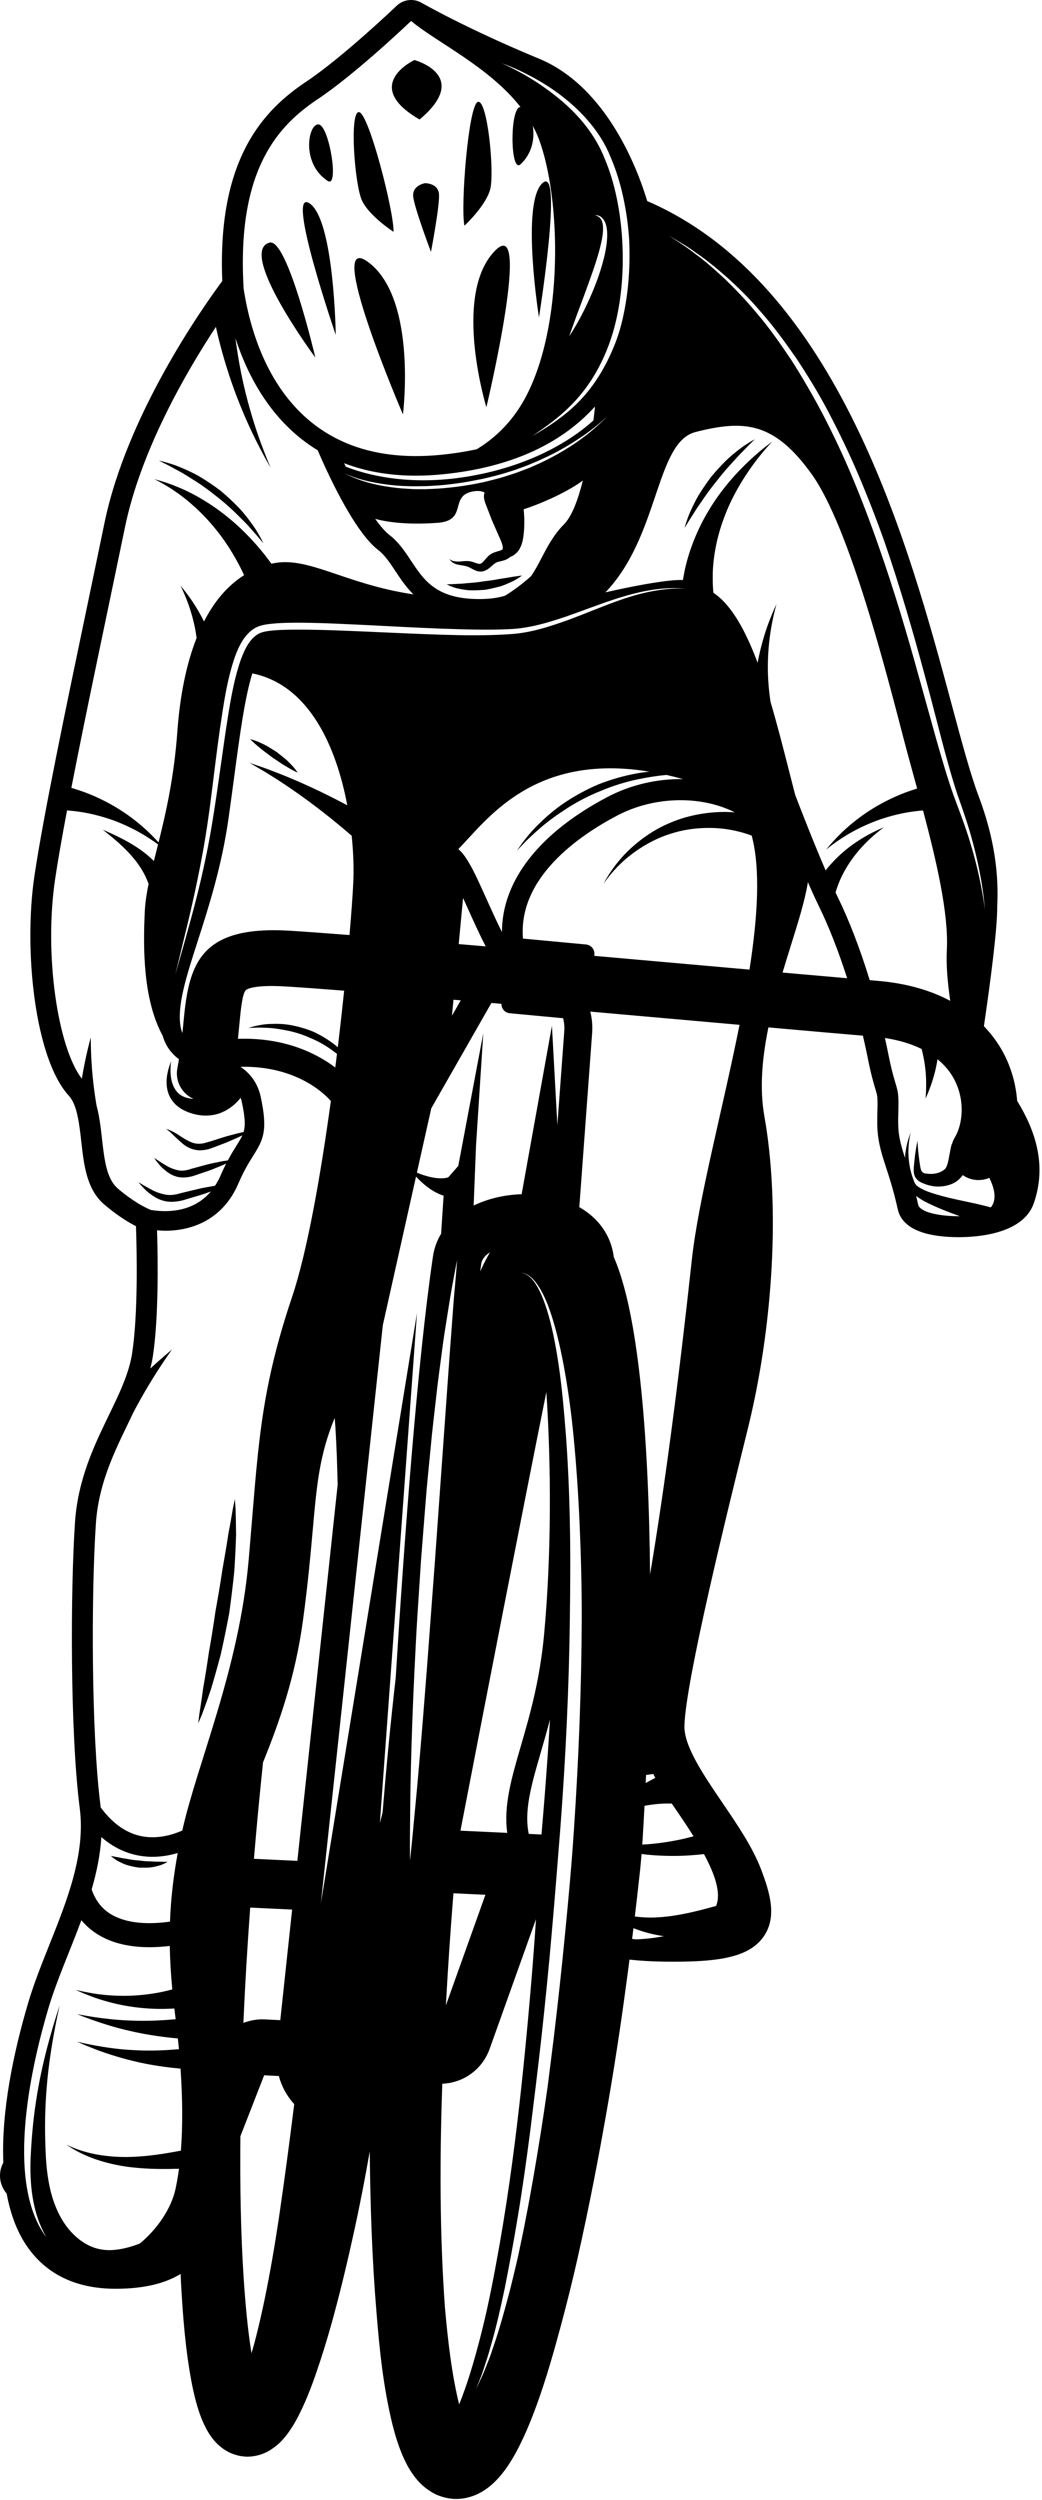 <svg
    width="100%"
    height="100%"
    viewBox="0 0 365 875"
    version="1.1"
    xmlns="http://www.w3.org/2000/svg"
    xmlns:xlink="http://www.w3.org/1999/xlink"
    xml:space="preserve"
    xmlns:serif="http://www.serif.com/"
    style="
        fill-rule: evenodd;
        clip-rule: evenodd;
        stroke-linejoin: round;
        stroke-miterlimit: 2;
    "
>
    <g>
        <path
            d="M274.12,340.388c0.959,-3.205 1.934,-6.334 2.871,-9.33c2.571,-8.225 4.792,-15.325 5.842,-21.362c0.054,-0.317 0.108,-0.633 0.162,-0.95c1.367,3.133 2.713,6.087 3.951,8.621c3.483,7.125 6.837,15.741 9.795,25.008c-6.1,-0.529 -13.775,-1.204 -22.621,-1.987Zm-76.233,336.858c-1.175,12.242 -2.517,24.25 -3.896,35.871c-0.729,5.808 -1.446,11.516 -2.15,17.104c-0.787,5.579 -1.591,11.033 -2.437,16.329c-1.684,10.6 -3.392,20.604 -5.204,29.796c-0.842,4.604 -1.838,8.987 -2.692,13.171c-0.938,4.166 -1.908,8.104 -2.821,11.796c-1.929,7.37 -3.733,13.762 -5.496,18.941c-0.866,2.592 -1.625,4.913 -2.462,6.871c-0.809,1.963 -1.4,3.667 -2.071,4.975c-1.246,2.646 -1.913,4.058 -1.913,4.058c0,0 0.575,-1.45 1.65,-4.166c0.584,-1.338 1.067,-3.079 1.746,-5.079c0.688,-1.996 1.354,-4.334 2.092,-6.955c1.508,-5.225 3.004,-11.666 4.571,-19.079c1.466,-7.433 3.066,-15.833 4.575,-25.041c1.541,-9.2 2.954,-19.213 4.329,-29.817c1.321,-10.608 2.704,-21.8 3.996,-33.396c1.262,-11.6 2.487,-23.6 3.541,-35.8c1.092,-12.2 2.042,-24.637 3.042,-37.025c1.879,-24.812 3.038,-49.679 3.321,-73c0.154,-11.658 0.237,-22.929 0.008,-33.612c-0.208,-10.688 -0.65,-20.784 -1.321,-30.08c-0.708,-9.291 -1.483,-17.804 -2.595,-25.291c-1.096,-7.484 -2.442,-13.959 -4.046,-19.134c-1.592,-5.17 -3.479,-9.075 -5.492,-11.179c-2.012,-2.175 -3.867,-2.067 -3.792,-2.129c-0.079,0.067 1.775,-0.154 3.967,1.954c2.154,2.042 4.358,5.896 6.171,11.067c1.842,5.175 3.467,11.646 4.883,19.137c1.396,7.5 2.654,16.017 3.534,25.35c0.916,9.334 1.612,19.467 2.091,30.192c0.463,10.729 0.788,22.05 0.759,33.758c-0.088,23.421 -1.042,48.392 -2.721,73.305c-0.809,12.479 -1.963,24.879 -3.167,37.108Zm-33.35,174.529c0.158,0.163 0.096,0.154 0,0Zm-9.612,-122.212c-0,-0.092 0.004,-0.184 0.008,-0.271c7.454,-0.3 14.012,-5.025 16.579,-12.196l16.246,-45.429c-0.321,4.796 -0.721,10.346 -1.213,16.633c-0.95,11.796 -2.208,26.117 -3.97,42.492c-1.775,16.366 -4.084,34.808 -7.555,54.637c-1.758,9.9 -3.662,20.192 -6.258,30.546c-1.296,5.175 -2.717,10.371 -4.329,15.479c-1.096,3.438 -2.296,6.863 -3.6,10.067c-2.546,-10.325 -3.954,-22.2 -4.992,-34.142c-1.791,-24.937 -1.858,-51.204 -0.916,-77.816Zm-57.267,46.966c-1.383,9.167 -2.988,18.675 -4.988,28.338c-1.012,4.821 -2.108,9.687 -3.37,14.496c-0.38,1.42 -0.784,2.837 -1.205,4.25c-1.333,-8.317 -2.141,-17.271 -2.745,-26.3c-1.042,-16.071 -1.305,-32.713 -1.146,-49.634l8.321,-21.341l5.154,0.254c0.962,3.645 2.796,7 5.379,9.841c-1.529,12.363 -3.3,25.8 -5.4,40.096Zm-5.538,62.729c0.242,0.259 0.113,0.213 0,0Zm229.513,-417.616c-0.242,-1.092 -0.483,-2.104 -0.721,-3.084c1.038,0.792 2.113,1.488 3.208,2.059c4.15,2.121 8.384,3.695 12.08,5.041c-0.125,0.005 -0.255,0.009 -0.38,0.009c-7.141,-0 -13.625,-1.496 -14.187,-4.025Zm1.2,-54.505c0.475,1.826 1,4.205 1.263,6.705c0.674,5.216 0.108,10.662 0.108,10.662c-0,0 2.358,-4.921 3.554,-10.441c0.267,-1.117 0.471,-2.238 0.646,-3.334c2.5,2.067 4.537,4.467 5.966,7.267c3.859,7.558 2.734,15.75 0.055,20.158c-0.455,0.75 -0.755,1.538 -0.988,2.338l-0.075,-0.029c0,-0 -0.175,0.625 -0.392,1.641c-0.17,0.913 -0.42,2.217 -0.716,3.784c-0.296,1.42 -0.642,2.633 -1.196,3.22c-1.008,0.942 -2.571,1.613 -4.354,1.734c-0.85,0.071 -1.938,-0.046 -2.454,-0.109c-0.667,-0.066 -1.33,-0.483 -1.559,-1.141c-0.133,-0.321 -0.216,-0.634 -0.291,-1.017c-0.08,-0.475 -0.159,-0.942 -0.23,-1.392c-0.125,-0.912 -0.241,-1.779 -0.35,-2.575c-0.375,-3.204 -0.429,-5.379 -0.429,-5.379c0,0 -0.475,2.117 -0.9,5.371c-0.087,0.817 -0.187,1.704 -0.287,2.637c-0.042,0.471 -0.079,0.955 -0.121,1.45c-0.033,0.588 -0.046,1.267 0.062,1.921c0.167,1.342 1.105,2.559 2.43,3.192c1.458,0.688 2.504,1.013 3.791,1.271c2.504,0.475 5.354,0.192 7.763,-1.042c1.354,-0.675 2.416,-1.796 3.133,-2.775c0.158,0.104 0.288,0.238 0.45,0.338c1.583,0.962 3.334,1.421 5.063,1.421c1.3,-0.005 2.583,-0.271 3.779,-0.771c1.646,3.358 2.841,7.529 0.517,10.337c-1.271,-0.366 -2.742,-0.725 -4.405,-1.104c-4.795,-1.125 -11.187,-2.188 -17.046,-4.204c-1.458,-0.504 -2.825,-1.138 -3.929,-1.879l-0.737,-0.584c-0.129,-0.208 -0.267,-0.396 -0.442,-0.591c-0.3,-0.625 -0.583,-1.404 -0.808,-2.038c-0.954,-2.754 -1.375,-5.512 -1.484,-7.892c-0.091,-2.383 0.117,-4.391 0.355,-5.779c0.241,-1.391 0.458,-2.175 0.458,-2.175c-0,0 -0.325,0.742 -0.763,2.1c-0.437,1.359 -0.937,3.35 -1.195,5.821c-0.034,0.325 -0.046,0.679 -0.067,1.021c-1.033,-3.204 -1.829,-5.85 -2.196,-8.942c-0.512,-4.333 0.238,-10.12 -0.283,-13.729c-0.434,-2.996 -1.596,-4.783 -3.288,-13.333c-0.395,-2.017 -0.825,-4.004 -1.262,-5.979c4.912,0.746 9.208,2.041 12.854,3.845Zm-100.95,307.709c2.442,0.958 5.087,1.767 7.825,2.304c0.946,0.196 1.896,0.358 2.842,0.504c-4.967,0.95 -9.05,1.088 -9.688,1.104c-0.496,-0.045 -0.971,-0.095 -1.442,-0.145c0.163,-1.305 0.317,-2.559 0.463,-3.767Zm2.854,-25.967c0.713,0.088 1.421,0.188 2.138,0.259c5.345,0.516 10.779,0.516 14.85,0.22c2.012,-0.133 3.683,-0.3 4.87,-0.441c3.788,7.008 6.121,13.7 4.23,18.158c-1.246,0.333 -2.938,0.783 -4.963,1.325c-4.283,1.075 -9.925,2.375 -15.65,2.658c-2.65,0.159 -5.321,0.03 -7.837,-0.308c0.304,-2.542 0.57,-4.85 0.795,-6.837c0.717,-6.425 1.1,-9.855 1.1,-9.855l0,-0.033c0,-0 0.08,-0.858 0.234,-2.529c0.075,-0.713 0.154,-1.609 0.233,-2.617Zm-25.571,-197.641c-0.008,0.008 -0.033,0.025 -0.046,0.037c0.009,-0.008 0.03,-0.033 0.038,-0.042c0.029,-0.02 0.017,0.017 0.008,0.005Zm-30.571,-9.021c0.217,-1.463 1.338,-2.813 3.042,-3.938c-1.354,2.325 -2.458,4.546 -3.446,6.725c0.134,-0.946 0.267,-1.875 0.404,-2.787Zm-9.758,220.412l11.196,0.529l-13.842,38.705c0.709,-13.046 1.592,-26.138 2.646,-39.234Zm-83.208,-548.221c0.125,0.555 0.25,1.117 0.387,1.713c1.271,5.612 3.363,12.987 5.967,20.146c2.604,7.162 5.717,14.087 8.312,19.133c2.575,5.054 4.496,8.292 4.496,8.292c0,-0 -1.516,-3.454 -3.45,-8.75c-1.954,-5.284 -4.175,-12.45 -5.862,-19.717c-1.367,-5.917 -2.375,-11.867 -3.009,-16.858c4.384,13.487 12.792,29.508 28.83,39.241c2.47,5.817 12.341,28.117 21.162,34.88c2.338,1.799 4.129,4.504 6.025,7.37c1.763,2.667 3.692,5.559 6.317,8.167c-24.346,-3.633 -36.921,-13.592 -49.463,-10.787c-0.087,0.025 -0.171,0.058 -0.258,0.079c-0.329,-0.45 -0.663,-0.913 -1.021,-1.392c-3.392,-4.554 -8.429,-10.208 -14.233,-14.875c-5.754,-4.717 -12.179,-8.4 -17.221,-10.454c-2.5,-1.071 -4.646,-1.771 -6.15,-2.221c-1.508,-0.433 -2.371,-0.679 -2.371,-0.679c0,-0 0.792,0.421 2.171,1.15c1.367,0.75 3.292,1.862 5.454,3.387c4.371,2.971 9.604,7.684 13.896,13.054c4.354,5.342 7.721,11.292 9.825,15.871c0.025,0.055 0.046,0.1 0.071,0.155c-5.784,3.629 -10.438,9.158 -14.042,16.191c-1.692,-3.396 -3.675,-6.558 -5.329,-8.808c-1.667,-2.292 -2.9,-3.7 -2.9,-3.7c-0,-0 0.858,1.675 1.904,4.254c1.058,2.579 2.204,6.096 2.975,9.65c0.321,1.483 0.563,2.954 0.758,4.379c-3.62,9.179 -5.837,20.263 -6.733,32.629c-1.171,16.154 -4.029,28.63 -6.596,38.925c-0.625,-0.691 -1.362,-1.483 -2.233,-2.358c-2.763,-2.833 -6.854,-6.275 -11.425,-9.158c-4.567,-2.875 -9.575,-5.159 -13.496,-6.488c-1.279,-0.441 -2.417,-0.796 -3.392,-1.083c5.396,-27.734 12.859,-62.463 18.771,-91.171c5.554,-26.992 21.421,-54.317 31.863,-70.167Zm68.371,-107.075c8.716,7.342 27.308,16.038 38.329,30.125c-0.121,0.017 -0.246,0.004 -0.363,0.055c-3.454,1.437 -3.183,23.329 0.396,19.97c4.2,-3.937 4.967,-9.283 4.25,-13.466c0.779,1.454 1.496,2.941 2.088,4.5c7.945,20.933 8.833,66.008 -4.892,91.066c-4.667,8.521 -10.879,14.059 -16.813,17.65c-3.92,0.846 -8.054,1.496 -12.404,1.934c-53.308,5.37 -66.183,-37.459 -69.3,-58.488c0.009,-0.008 0.034,-0.037 0.034,-0.037c-2.446,-41.971 12.629,-57.046 26.075,-66.009c13.45,-8.966 32.6,-27.3 32.6,-27.3Zm81.075,636.775c0.204,-3.27 0.441,-7.325 0.695,-12.091c3.13,-0.584 6.163,-0.829 8.459,-0.8c0.387,-0 0.741,0.008 1.083,0.016c2.392,3.488 5.113,7.425 7.629,11.455c-0.65,0.175 -1.358,0.362 -2.137,0.554c-3.696,0.929 -8.742,1.825 -13.888,2.229c-0.646,0.05 -1.291,0.071 -1.941,0.104c0.033,-0.479 0.066,-0.946 0.1,-1.467Zm1.233,-22.883c0.929,-0.15 1.796,-0.254 2.567,-0.333c0.175,0.375 0.345,0.771 0.52,1.112c0.042,0.079 0.096,0.171 0.138,0.254c-1.083,0.525 -2.217,1.142 -3.358,1.8c0.041,-0.925 0.087,-1.87 0.133,-2.833Zm-23.383,-198.737l4.525,-61.35c0.008,-0.113 0.012,-0.221 0.016,-0.33c0.096,-2.32 -0.162,-4.587 -0.696,-6.754c16.063,1.413 32.042,2.833 46.588,4.125c1.937,0.171 3.825,0.338 5.692,0.504c-5.975,29.855 -14.442,61.259 -16.717,82.28c-4.358,40.233 -9.454,79.537 -14.625,110.075c-0.096,-11.196 -0.379,-23.125 -0.983,-35.746c-0.521,-10.492 -1.263,-21.442 -2.538,-32.909c-0.642,-5.737 -1.425,-11.604 -2.471,-17.658c-1.091,-6.083 -2.337,-12.275 -4.575,-19.142c-0.579,-1.729 -1.216,-3.5 -2.046,-5.404c-0.029,-0.067 -0.062,-0.137 -0.091,-0.204c-0.9,-7.433 -5.242,-13.587 -12.079,-17.487Zm-37.013,-0.551l0.833,-21.004l2.55,-39.341l-8.766,46.462l-3.475,3.979c-0.242,0.092 -0.559,0.184 -1,0.255c-1.175,0.204 -3.013,0.145 -4.892,-0.255c-1.85,-0.379 -3.729,-1.029 -5.125,-1.62l5.033,-22.509l21.063,-36.875c1.167,0.1 2.333,0.204 3.512,0.304c-0.033,1.675 1.192,3.129 2.888,3.288l18.729,1.754c0.321,1.296 0.492,2.646 0.433,4.042l-2.458,33.362l-1.9,-34.783l-10.612,58.967c-5.921,0.187 -11.78,1.537 -16.813,3.974Zm-73.779,194.888c5.621,-13.892 11.283,-29.708 14.008,-49.787c1.738,-12.796 2.617,-22.68 3.396,-31.4c1.442,-16.192 2.363,-26.396 7.704,-39.388c0.088,1.217 0.192,2.437 0.267,3.65c0.412,6.717 0.621,13.283 0.767,19.758l-14.117,131.63l-15.208,-0.721c0.941,-11.271 2.008,-22.529 3.183,-33.742Zm26.192,-250.292c-0.392,-0.337 -0.788,-0.679 -1.213,-1.004c-2.175,-1.666 -4.683,-3.204 -7.35,-4.433c-2.717,-1.121 -5.55,-1.917 -8.246,-2.375c-2.704,-0.463 -5.275,-0.425 -7.437,-0.321c-2.171,0.121 -3.942,0.542 -5.163,0.825c-1.216,0.321 -1.891,0.55 -1.891,0.55c-0,0 0.712,-0.058 1.958,-0.083c1.237,-0.088 3.008,-0.029 5.1,0.071c2.096,0.1 4.504,0.504 7.037,1.029c2.534,0.533 5.171,1.387 7.671,2.529c2.538,1.054 4.954,2.408 7.067,3.908c0.758,0.542 1.483,1.079 2.183,1.617c-0.196,1.583 -0.391,3.171 -0.596,4.771c-6.429,-4.85 -17.616,-10.58 -34.095,-10.038c0.17,-1.612 0.32,-3.162 0.454,-4.587c0.487,-5.184 1.037,-11.054 2.254,-12.396c0.187,-0.213 2.208,-2.046 14.004,-1.342c4.85,0.288 11.908,0.8 20.492,1.475c-0.659,6.288 -1.4,12.95 -2.229,19.804Zm57.5,-40.32c-6.346,-12.692 -10.638,-25.321 -15.288,-29.026c9.796,-9.891 26.046,-33.845 66.988,-27.108c-1.517,0.15 -3.067,0.338 -4.663,0.638c-4.321,0.8 -8.854,2.075 -13.229,3.8c-4.325,1.841 -8.45,4.112 -12.092,6.575c-3.646,2.458 -6.691,5.225 -9.187,7.67c-2.488,2.467 -4.271,4.78 -5.496,6.396c-1.196,1.642 -1.825,2.613 -1.825,2.613c-0,-0 0.771,-0.871 2.187,-2.309c1.367,-1.479 3.475,-3.445 6.059,-5.7c2.591,-2.258 5.837,-4.604 9.421,-6.912c3.591,-2.304 7.637,-4.404 11.854,-6.083c4.183,-1.763 8.546,-3.104 12.721,-3.98c3.633,-0.754 7.079,-1.295 10.179,-1.566c1.896,0.429 3.837,0.912 5.837,1.467c-9.033,-0.159 -18.262,1.929 -26.471,6.237c-24.037,12.621 -36.995,29.45 -36.995,47.288Zm-16.98,23.679c0.846,0.071 1.7,0.141 2.555,0.216l-3.084,5.392l0.529,-5.608Zm1.838,-19.471l1.521,-16.146c0.491,1.079 0.971,2.142 1.416,3.138c1.971,4.383 4.096,9.108 6.517,13.816c-3.196,-0.275 -6.354,-0.546 -9.454,-0.808Zm-6.171,101.383c-1.425,2.35 -2.417,4.988 -2.85,7.913c-5.537,37.521 -10.121,100.2 -13.054,147.541c-1.796,15.621 -3.304,31.355 -4.596,47.105l-0.946,3.679l13.004,-178.509l-33.679,206.696l21.704,-202.412l11.634,-52.029c1.008,1.095 2.325,2.383 3.866,3.562c1.75,1.35 3.805,2.492 5.634,3.071c0.058,0.017 0.108,0.025 0.162,0.041l-0.879,13.342Zm108.021,-92.446c-2.425,-0.216 -4.9,-0.433 -7.442,-0.662c-14.654,-1.3 -30.754,-2.729 -46.933,-4.154l0.042,-0.463c0.166,-1.775 -1.138,-3.35 -2.917,-3.516l-22.088,-2.067c-1.762,-21.275 19.434,-35.938 33.034,-43.075c12.537,-6.583 28.425,-7.15 40.475,-1.442c0.221,0.104 0.416,0.233 0.629,0.338c-0.404,-0.029 -0.8,-0.067 -1.225,-0.088c-6.188,-0.333 -14.517,0.667 -21.929,3.988c-7.463,3.204 -13.621,8.52 -17.363,13.045c-1.887,2.267 -3.246,4.305 -4.116,5.771c-0.88,1.459 -1.321,2.321 -1.321,2.321c-0,0 0.541,-0.808 1.579,-2.146c1.029,-1.341 2.6,-3.187 4.687,-5.166c4.155,-3.963 10.63,-8.288 17.809,-10.405c7.15,-2.233 14.679,-2.204 20.021,-1.279c2.683,0.459 4.854,1.071 6.337,1.575c0.638,0.213 1.125,0.384 1.504,0.525c3.125,11.763 2.092,28.459 -0.783,46.9Zm-109.225,-156.375c10.796,-0.812 3.792,-9.591 12.55,-11.016c1.737,-0.284 2.962,-0.075 3.892,0.404c-0.159,0.483 -0.259,0.983 -0.25,1.492c0.104,1.595 0.779,2.862 1.233,4.137c0.504,1.304 1.033,2.679 1.587,4.1c0.613,1.396 1.246,2.833 1.888,4.296c0.587,1.416 1.45,3.1 1.712,4.162c0.125,0.359 0.188,0.842 0.192,1.221c0.004,0.175 -0.021,0.342 -0.029,0.392c-0,0.012 0.004,0.029 -0,0.046c-0.129,0.187 -0.804,0.504 -1.758,0.746c-0.48,0.141 -1.025,0.295 -1.621,0.562c-0.604,0.258 -1.217,0.683 -1.654,1.079c-1.296,1.329 -2.013,2.458 -2.621,2.642c-0.517,0.329 -1.709,-0.179 -2.988,-0.625c-1.425,-0.408 -2.687,-0.238 -3.646,-0.158c-0.983,0.1 -1.779,0.12 -2.437,-0.005c-0.667,-0.075 -1.175,-0.287 -1.492,-0.479c-0.325,-0.192 -0.475,-0.341 -0.475,-0.341c0,-0 0.092,0.187 0.342,0.491c0.25,0.309 0.696,0.725 1.392,1.067c1.358,0.75 3.804,0.521 5.5,1.504c0.483,0.233 1.016,0.567 1.716,0.883c0.675,0.309 1.675,0.625 2.767,0.392c2.192,-0.542 3.179,-2.133 4.175,-2.737c0.546,-0.438 0.962,-0.546 1.95,-0.775c0.904,-0.234 2.196,-0.405 3.512,-1.563c0.005,-0.004 0.009,-0.008 0.013,-0.008c1.075,-0.263 2.458,-1.559 2.971,-2.334c1.141,-1.721 1.529,-3.825 1.737,-5.879c0.284,-2.804 0.246,-5.637 -0.033,-8.441c6.762,-2.167 15.583,-6.238 20.729,-10.05c-1.712,6.85 -3.887,12.604 -6.6,15.32c-3.604,3.613 -5.758,7.742 -7.846,11.734c-1.216,2.329 -2.366,4.504 -3.721,6.441c-2.77,2.459 -5.879,4.846 -9.062,6.796c-2.429,0.767 -5.371,1.192 -9.05,1.192l-0.108,-0c-14.934,-0.029 -19.246,-6.538 -23.809,-13.433c-2.112,-3.196 -4.296,-6.492 -7.508,-8.959c-1.579,-1.208 -3.288,-3.229 -5.029,-5.679c6.262,1.712 14.471,1.946 21.879,1.383Zm1.971,-17.004c23.287,-2.354 41.075,-10.379 53.146,-23.708c-0.163,1.566 -0.35,3.196 -0.555,4.871c-5.466,4.979 -19.541,15.57 -43.995,19.637c-21.063,3.504 -36.059,-0.8 -42.759,-3.45c-0.196,-0.404 -0.387,-0.808 -0.575,-1.204c7.121,2.729 15.4,4.354 25.079,4.354c3.075,0 6.296,-0.158 9.659,-0.5Zm50.633,-14.1c-1.492,1.163 -3.2,2.446 -5.146,3.734c-1.954,1.27 -4.108,2.587 -6.45,3.875c-2.358,1.258 -4.871,2.55 -7.562,3.674c-1.325,0.617 -2.725,1.105 -4.129,1.642c-1.392,0.558 -2.834,1.05 -4.3,1.492c-2.896,0.992 -5.946,1.725 -8.967,2.467c-3.013,0.629 -6.092,1.208 -9.138,1.57c-3.033,0.392 -6.037,0.688 -8.954,0.784c-1.458,0.087 -2.891,0.116 -4.3,0.091c-1.404,0.017 -2.775,-0.037 -4.112,-0.133c-2.671,-0.129 -5.188,-0.429 -7.492,-0.8c-4.617,-0.708 -8.35,-1.875 -10.875,-2.871c-2.529,-0.996 -3.854,-1.812 -3.854,-1.812c-0,-0 1.367,0.75 3.929,1.608c1.283,0.429 2.858,0.879 4.692,1.292c1.841,0.387 3.921,0.791 6.212,1.079c2.288,0.296 4.788,0.525 7.429,0.575c1.325,0.062 2.684,0.058 4.071,0.025c1.388,0.012 2.804,-0.029 4.246,-0.133c2.883,-0.121 5.854,-0.442 8.854,-0.855c3.009,-0.379 6.004,-1.012 9.063,-1.595c2.991,-0.713 5.975,-1.401 8.858,-2.359c1.454,-0.425 2.879,-0.896 4.267,-1.437c1.387,-0.521 2.779,-0.992 4.096,-1.592c2.67,-1.096 5.2,-2.271 7.562,-3.467c2.354,-1.216 4.525,-2.466 6.496,-3.679c1.95,-1.246 3.721,-2.412 5.25,-3.508c1.517,-1.113 2.812,-2.125 3.854,-2.988c2.075,-1.737 3.142,-2.866 3.142,-2.866c-0,-0 -1.013,1.179 -3.017,3.012c-1.004,0.913 -2.254,1.984 -3.725,3.175Zm72.8,-26.817c3.983,6.005 8,12.471 11.642,19.442c3.641,6.963 7.187,14.275 10.408,21.867c3.225,7.587 6.271,15.392 9.071,23.283c5.479,15.821 10.121,31.9 14.183,47.029c4.13,15.105 7.388,29.379 11.296,41.209c2.083,5.879 3.971,11.358 5.271,16.287c1.346,4.921 2.279,9.271 2.929,12.875c0.663,3.6 1,6.454 1.217,8.4c0.196,1.95 0.3,2.988 0.3,2.988c-0,-0 -0.15,-1.034 -0.429,-2.971c-0.296,-1.933 -0.792,-4.759 -1.55,-8.325c-0.767,-3.567 -1.838,-7.867 -3.338,-12.713c-1.462,-4.875 -3.5,-10.187 -5.692,-16.079c-2.112,-5.942 -4.012,-12.466 -5.987,-19.371c-1.925,-6.912 -3.958,-14.2 -6.058,-21.741c-4.155,-15.079 -8.888,-31.071 -14.446,-46.78c-2.742,-7.862 -5.713,-15.641 -8.867,-23.199c-3.15,-7.563 -6.617,-14.842 -10.183,-21.775c-3.604,-6.913 -7.425,-13.405 -11.254,-19.438c-3.98,-5.921 -7.867,-11.462 -11.938,-16.187c-3.962,-4.813 -7.946,-8.925 -11.6,-12.434c-3.712,-3.45 -7.071,-6.346 -10.025,-8.479c-2.867,-2.262 -5.292,-3.792 -6.929,-4.867c-1.633,-1.075 -2.504,-1.65 -2.504,-1.65c-0,0 0.896,0.534 2.575,1.538c1.679,1.008 4.2,2.404 7.137,4.592c3.038,2.045 6.509,4.841 10.359,8.191c3.804,3.404 7.962,7.421 12.037,12.217c4.2,4.687 8.238,10.191 12.375,16.091Zm-86.633,23.588c3.521,-2.613 8.458,-6.6 12.937,-12.596c2.242,-2.983 4.342,-6.462 6.138,-10.333c1.804,-3.846 3.346,-8.154 4.433,-12.654c2.221,-9.055 2.958,-19.109 2.367,-29.042c-0.296,-4.971 -0.921,-9.921 -1.925,-14.713c-0.988,-4.829 -2.363,-9.362 -4.184,-13.712c-3.379,-8.642 -9.304,-15.342 -14.966,-20.179c-5.704,-4.858 -11.092,-8.154 -14.959,-10.238c-3.866,-2.091 -6.208,-3.05 -6.208,-3.05c0,0 2.413,0.754 6.421,2.63c3.971,1.916 9.65,4.824 15.617,9.604c2.975,2.387 6.033,5.212 8.845,8.6c2.817,3.366 5.421,7.341 7.205,11.821c1.879,4.337 3.416,9.17 4.462,14.041c1.075,4.904 1.804,9.967 2.125,15.054c0.483,10.175 -0.383,20.421 -2.771,29.7c-1.187,4.675 -2.962,8.929 -4.925,12.875c-1.975,3.921 -4.237,7.425 -6.629,10.409c-4.808,5.991 -10.083,9.696 -13.725,12.154c-1.85,1.212 -3.346,2.087 -4.362,2.687c-1.021,0.596 -1.567,0.913 -1.567,0.913c-0,-0 2.117,-1.375 5.671,-3.971Zm7.975,-32.871c0.433,-1.2 1.05,-2.912 1.791,-4.966c1.505,-4.092 3.592,-9.496 5.475,-14.934c0.971,-2.708 1.838,-5.45 2.559,-8.025c0.696,-2.579 1.241,-5.017 1.346,-7.096c0.012,-1.029 0.033,-2 -0.205,-2.779c-0.166,-0.817 -0.587,-1.392 -0.987,-1.833c-0.454,-0.329 -0.871,-0.629 -1.221,-0.696c-0.321,-0.117 -0.496,-0.179 -0.496,-0.179c0,-0 0.184,0.017 0.525,0.05c0.346,-0.009 0.834,0.112 1.475,0.441c0.55,0.396 1.192,1.009 1.563,1.901c0.45,0.866 0.637,1.924 0.758,3.062c0.367,4.596 -1.092,10.425 -2.983,15.967c-1.942,5.546 -4.429,10.85 -6.513,14.704c-1.029,1.937 -2.008,3.487 -2.654,4.592c-0.671,1.091 -1.096,1.691 -1.096,1.691c0,0 0.242,-0.692 0.663,-1.9Zm-125.988,162.329c0.95,-7.391 1.846,-15.204 3.009,-23.275c1.22,-8.05 2.32,-16.446 5.137,-24.737c0.738,-2.063 1.621,-4.117 2.85,-6.05c1.246,-1.896 2.933,-3.746 5.246,-4.717c0.717,-0.283 1.05,-0.371 1.679,-0.529c0.583,-0.108 1.217,-0.267 1.754,-0.321c1.117,-0.162 2.221,-0.25 3.325,-0.342c2.2,-0.129 4.392,-0.195 6.575,-0.204c8.734,0.017 17.404,0.484 25.942,0.896c8.533,0.434 16.925,0.888 25.042,1.192c8.112,0.271 15.966,0.541 23.358,0.191c7.392,-0.216 14.108,-2.362 20.242,-4.4c6.116,-2.141 11.687,-4.32 16.733,-5.962c5.033,-1.667 9.542,-2.8 13.312,-3.371c3.767,-0.604 6.771,-0.666 8.805,-0.646c2.033,0.088 3.116,0.138 3.116,0.138c0,-0 -1.083,-0 -3.116,-0.009c-2.03,0.055 -5.005,0.284 -8.721,0.988c-3.721,0.679 -8.15,1.937 -13.1,3.762c-4.959,1.796 -10.438,4.151 -16.571,6.396c-6.133,2.167 -13.004,4.513 -20.592,4.88c-7.504,0.5 -15.396,0.412 -23.537,0.154c-8.146,-0.254 -16.55,-0.659 -25.079,-1.034c-8.53,-0.362 -17.2,-0.771 -25.825,-0.733c-2.155,-0.004 -4.3,0.05 -6.43,0.163c-1.058,0.079 -2.116,0.154 -3.141,0.3c-0.542,0.05 -0.959,0.17 -1.438,0.245c-0.425,0.084 -1.137,0.304 -1.416,0.421c-3.48,1.479 -5.467,5.542 -6.867,9.363c-2.746,7.895 -3.929,16.279 -5.188,24.275c-2.37,16.062 -4.22,31.183 -6.879,43.966c-2.579,12.792 -5.612,23.234 -7.633,30.55c-2.071,7.305 -3.258,11.48 -3.258,11.48c-0,-0 1.02,-4.217 2.8,-11.6c1.829,-7.371 4.383,-17.917 6.737,-30.692c1.183,-6.392 2.217,-13.334 3.129,-20.738Zm-10.8,81.284c-1.3,-7.375 1.925,-17.396 6.013,-30.084c3.733,-11.591 8.375,-26.016 10.758,-42.795c0.725,-5.105 1.375,-9.984 1.996,-14.609c1.992,-14.892 3.729,-27.837 6.362,-36.221c20.15,4.113 29.484,26.13 33.25,46.163c-1.666,-0.888 -3.358,-1.771 -5.066,-2.629c-3.546,-1.809 -7.142,-3.504 -10.542,-5.009c-3.4,-1.512 -6.592,-2.846 -9.367,-3.896c-2.758,-1.083 -5.079,-1.904 -6.716,-2.445c-1.625,-0.563 -2.554,-0.884 -2.554,-0.884c-0,0 0.85,0.496 2.337,1.359c1.492,0.85 3.6,2.095 6.075,3.679c2.492,1.546 5.333,3.45 8.321,5.554c2.992,2.096 6.125,4.404 9.179,6.804c3.467,2.7 6.833,5.492 9.879,8.129c0.638,6.238 0.767,11.846 0.571,16.067c-0.196,4.313 -0.654,10.792 -1.337,18.683c-8.884,-0.696 -16.188,-1.229 -21.205,-1.529c-31.291,-1.829 -35.05,11.854 -36.891,31.438c-0.129,1.4 -0.275,2.871 -0.429,4.379c-0.267,-0.654 -0.492,-1.354 -0.634,-2.154Zm-16.454,134.77c1.217,-2.295 3.363,-6.25 5.738,-10.129c3.595,-5.983 7.7,-11.72 7.7,-11.72c-0,-0 -3.55,2.937 -7.605,6.666c0.359,-1.417 0.68,-2.846 0.9,-4.296c2.055,-13.525 1.78,-33.829 1.467,-44.095c0.942,0.075 1.879,0.166 2.833,0.166c10.005,0 20.421,-4.308 25.671,-16.558c1.954,-4.563 3.734,-7.396 5.167,-9.675c3.637,-5.788 5.137,-8.842 2.675,-20.492c-1.096,-5.171 -3.833,-8.408 -7.117,-10.658c19.604,-0.429 29.55,9.554 31.654,11.979c-3.633,26.425 -8.308,52.875 -13.595,68.6c-11.684,34.754 -11.846,53.867 -15.209,92.138c-3.354,38.22 -17.987,71.045 -23.237,94.587c-3.434,1.512 -8.363,2.95 -13.667,2.088c-5.633,-0.925 -10.646,-4.375 -14.929,-10.205c-0.021,-0.2 -0.025,-0.4 -0.05,-0.6c-3.258,-25.262 -3.258,-74.158 -1.629,-98.604c1.046,-15.675 7.779,-27.662 13.233,-39.192Zm-6.767,176.459c-3.866,-1.933 -6.45,-5.017 -7.945,-9.334c1.754,-6.016 3.016,-12.125 3.404,-18.316c4.066,3.529 8.604,5.729 13.571,6.546c1.491,0.246 2.945,0.354 4.366,0.354c3.204,-0 6.188,-0.558 8.813,-1.338c-1.55,8.43 -2.425,16.225 -2.709,24.017c-6.141,0.867 -13.67,0.983 -19.5,-1.929Zm150.538,-98.529c-1.521,16.254 -5.075,28.475 -8.213,39.254c-3.245,11.158 -6.016,20.779 -4.687,30.146l-16.388,-0.775c9.184,-47.538 20.73,-106.846 30.088,-153.538c1.679,25.554 1.837,56.679 -0.8,84.913Zm-41.1,12.608c-0.946,12.321 -1.879,23.817 -2.742,33.671c-0.821,9.854 -1.696,18.058 -2.196,23.808c-0.583,5.746 -0.92,9.029 -0.92,9.029c-0,0 -0.059,-3.3 -0.025,-9.075c0.079,-5.77 0.079,-14.025 0.35,-23.916c0.237,-9.896 0.65,-21.429 1.245,-33.784c0.338,-6.175 0.584,-12.558 1.025,-19.037c0.421,-6.479 0.85,-13.063 1.28,-19.646c0.52,-6.575 1.041,-13.154 1.554,-19.625c0.483,-6.479 1.179,-12.833 1.758,-18.996c0.554,-6.158 1.288,-12.1 1.921,-17.733c0.6,-5.638 1.358,-10.954 2.004,-15.863c0.604,-4.912 1.358,-9.396 1.988,-13.37c0.616,-3.975 1.187,-7.438 1.716,-10.28c1.029,-5.687 1.688,-8.92 1.688,-8.92c-0,-0 -0.229,3.3 -0.746,9.045c-0.288,2.871 -0.567,6.363 -0.85,10.371c-0.3,4.004 -0.638,8.521 -1.004,13.45c-1.409,19.709 -3.284,45.992 -5.159,72.271c-0.983,13.142 -1.966,26.283 -2.887,38.6Zm157.717,-241.433c-0.763,-0.063 -1.634,-0.134 -2.55,-0.213c-3.525,-11.483 -7.45,-21.412 -11.117,-28.908c-0.304,-0.621 -0.617,-1.279 -0.933,-1.95l0.125,0.054c-0,0 0.42,-1.633 1.441,-4.029c1,-2.396 2.73,-5.508 4.921,-8.388c2.167,-2.9 4.779,-5.525 6.883,-7.354c2.105,-1.829 3.642,-2.925 3.642,-2.925c0,0 -1.746,0.688 -4.279,1.983c-2.533,1.292 -5.833,3.276 -8.858,5.742c-2.871,2.304 -5.455,5.021 -7.263,7.367c-4.312,-9.984 -8.8,-21.55 -10.666,-26.434c-0.692,-2.645 -1.388,-5.374 -2.096,-8.158c-2.05,-8.058 -4.18,-16.408 -6.525,-24.329c-0.588,-3.704 -1.009,-8.383 -0.959,-13.167c0.063,-5.3 0.696,-10.629 1.492,-14.583c0.771,-3.958 1.546,-6.563 1.546,-6.563c-0,0 -1.196,2.425 -2.646,6.25c-1.446,3.763 -2.979,8.938 -3.975,14.305c-4.2,-11.229 -9.171,-20.317 -15.488,-24.496c-0.145,-1.492 -0.275,-3.379 -0.237,-5.604c-0.029,-5.575 1.146,-13.188 3.912,-20.488c2.646,-7.342 6.855,-14.196 10.442,-19.037c1.804,-2.409 3.396,-4.384 4.588,-5.692c1.175,-1.333 1.846,-2.096 1.846,-2.096c-0,0 -0.8,0.629 -2.2,1.721c-1.426,1.079 -3.363,2.737 -5.626,4.821c-4.495,4.183 -10.133,10.371 -14.433,17.679c-4.404,7.225 -7.375,15.496 -8.562,21.992c-0.159,0.771 -0.288,1.512 -0.405,2.229c-1.216,-0.034 -2.508,0.029 -3.916,0.15c-4.829,0.425 -13.796,2 -23.234,4.175c18.95,-19.696 17.488,-52.558 31.588,-56.125c16.908,-4.279 27.5,-3.667 40.742,14.871c13.246,18.537 26.283,70.083 32.191,92.695c1.388,5.309 3.013,11.155 4.671,17.225c-0.783,0.238 -1.646,0.517 -2.583,0.842c-3.921,1.329 -8.929,3.613 -13.496,6.488c-4.571,2.883 -8.663,6.325 -11.425,9.158c-2.788,2.813 -4.379,4.879 -4.379,4.879c-0,0 2,-1.7 5.237,-3.829c3.221,-2.154 7.771,-4.567 12.504,-6.317c4.742,-1.745 9.621,-2.82 13.284,-3.25c1.104,-0.141 2.079,-0.233 2.925,-0.3c4.7,17.663 9.016,36.204 8.337,48.854c-0.279,5.205 0.263,11.45 1.196,17.78c-6.483,-3.459 -14.858,-6.142 -25.662,-7.025Zm-273.371,43.746c-0.438,-2.58 -1.004,-6.334 -1.359,-10.146c-0.704,-6.834 -0.687,-13.796 -0.687,-13.796c-0,-0 -1.838,6.708 -2.975,13.658c-0.046,0.267 -0.092,0.538 -0.138,0.804c-8.454,-10.904 -13.3,-43.462 -9.354,-69.908c0.988,-6.604 2.429,-14.792 4.167,-23.988c0.9,0.067 1.962,0.167 3.179,0.321c3.663,0.43 8.542,1.505 13.283,3.25c4.734,1.75 9.284,4.163 12.505,6.317c1.137,0.746 2.112,1.438 2.912,2.025c-0.504,2.008 -0.992,3.946 -1.454,5.796c-1.463,-1.429 -3.117,-2.842 -4.883,-4.059c-3.109,-2.187 -6.405,-3.858 -8.884,-5.037c-2.487,-1.167 -4.166,-1.858 -4.166,-1.858c-0,-0 1.454,1.104 3.537,2.841c2.075,1.742 4.771,4.15 7.013,6.825c2.279,2.65 4.008,5.555 4.937,7.813c0.229,0.541 0.421,1.037 0.583,1.487c-0.683,3.325 -1.17,6.438 -1.316,9.4c-0.659,13.225 -0.604,31.188 6.246,43.734c1.075,3.741 3.17,6.325 5.7,8.229c-0.167,1.017 -0.33,2.025 -0.538,3.079c-0.887,4.558 1.554,8.971 5.617,10.783c-0.079,-0.004 -0.154,0 -0.234,-0.008c-0.27,0.033 -1.245,-0.171 -1.554,-0.229c-0.408,-0.067 -0.916,-0.217 -1.346,-0.392c-0.887,-0.346 -1.683,-0.854 -2.345,-1.521c-1.325,-1.337 -2.03,-3.27 -2.321,-4.983c-0.296,-1.729 -0.259,-3.258 -0.184,-4.312c0.08,-1.059 0.2,-1.663 0.2,-1.663c0,-0 -0.266,0.55 -0.62,1.579c-0.342,1.025 -0.784,2.529 -0.955,4.459c-0.15,1.899 -0.029,4.345 1.317,6.762c0.671,1.188 1.658,2.296 2.833,3.167c0.592,0.446 1.184,0.816 1.909,1.166c0.825,0.38 1.016,0.525 1.933,0.817c2.583,0.942 5.65,1.342 8.596,0.746c2.958,-0.567 5.508,-2.146 7.254,-3.746c0.825,-0.75 1.492,-1.492 2.058,-2.2c0.13,0.4 0.271,0.779 0.363,1.221c1.204,5.687 1.358,8.446 0.662,10.754c-0.666,0.133 -1.42,0.292 -2.245,0.517c-1.48,0.412 -3.242,0.795 -5.067,1.387c-1.813,0.559 -3.817,1.279 -5.658,1.75c-1.83,0.596 -3.559,0.625 -5.155,-0.012c-1.579,-0.613 -3.083,-1.563 -4.354,-2.421c-1.266,-0.875 -2.471,-1.463 -3.296,-1.846c-0.85,-0.35 -1.358,-0.471 -1.358,-0.471c0,0 0.442,0.283 1.108,0.879c0.709,0.542 1.567,1.475 2.696,2.517c1.146,1.004 2.417,2.417 4.388,3.296c0.975,0.442 2.091,0.725 3.25,0.8c1.158,0.054 2.3,-0.125 3.358,-0.384c2.092,-0.662 3.9,-1.441 5.721,-2.112c1.796,-0.679 3.408,-1.483 4.821,-2.087c0.504,-0.221 0.929,-0.438 1.358,-0.655c-0.479,1.088 -1.15,2.167 -2,3.521c-0.871,1.383 -1.929,3.079 -3.096,5.263c-0.737,0.1 -1.646,0.212 -2.658,0.433c-1.396,0.317 -3.058,0.571 -4.775,1.046c-1.717,0.467 -3.55,0.962 -5.379,1.458c-1.754,0.617 -3.296,0.838 -4.834,0.454c-1.512,-0.35 -2.983,-0.991 -4.15,-1.725c-1.17,-0.733 -2.208,-1.345 -2.887,-1.833c-0.713,-0.458 -1.117,-0.717 -1.117,-0.717c0,0 0.279,0.396 0.771,1.088c0.538,0.642 1.242,1.654 2.354,2.637c1.113,0.95 2.492,2.163 4.442,2.734c1.917,0.646 4.3,0.421 6.154,-0.138c1.804,-0.612 3.613,-1.225 5.304,-1.8c1.688,-0.571 3.209,-1.287 4.542,-1.804c0.621,-0.25 1.171,-0.508 1.671,-0.75c-0.646,1.267 -1.317,2.667 -2.004,4.275c-0.563,1.308 -1.213,2.442 -1.896,3.5c-0.146,0.025 -0.279,0.046 -0.429,0.071c-1.567,0.312 -3.421,0.562 -5.359,1.029c-1.933,0.462 -3.996,0.958 -6.058,1.45c-2,0.621 -3.817,0.892 -5.592,0.542c-1.75,-0.346 -3.437,-0.946 -4.791,-1.7c-1.359,-0.738 -2.538,-1.375 -3.325,-1.875c-0.813,-0.475 -1.28,-0.746 -1.28,-0.746c0,-0 0.35,0.412 0.959,1.137c0.658,0.667 1.529,1.725 2.85,2.713c1.304,0.975 2.958,2.15 5.108,2.679c2.133,0.575 4.65,0.312 6.729,-0.229c2.038,-0.609 4.075,-1.221 5.988,-1.788c1.354,-0.404 2.579,-0.858 3.737,-1.287c-6.458,7.716 -16.258,7.279 -21.062,6.467c-2.238,-0.934 -6.267,-3.013 -11.484,-7.442c-6.216,-5.275 -4.625,-18.629 -7.491,-29.008Zm-16.992,316.25c2.95,-10.009 7.679,-20.438 11.667,-31.213c2.096,2.533 4.7,4.583 7.796,6.129c4.991,2.492 10.683,3.329 16.095,3.329c2.45,0 4.83,-0.179 7.071,-0.445c0.084,4.929 0.392,9.954 0.888,15.225c-0.754,0.2 -1.625,0.416 -2.617,0.641c-3.337,0.775 -7.908,1.438 -12.571,1.571c-4.654,0.133 -9.366,-0.271 -12.871,-0.879c-3.512,-0.579 -5.825,-1.213 -5.825,-1.213c0,0 2.142,1.059 5.53,2.321c3.383,1.284 8.062,2.629 12.912,3.429c4.842,0.8 9.817,1.046 13.563,0.913c0.954,-0.025 1.825,-0.071 2.595,-0.117c0.117,0.959 0.225,1.908 0.355,2.888c0.033,0.287 0.066,0.571 0.104,0.862c-3.363,0.321 -9.579,0.771 -15.9,0.463c-9.334,-0.288 -18.638,-2.25 -18.638,-2.25c0,-0 8.75,3.687 18.15,5.804c6.821,1.658 13.85,2.425 17.163,2.717c0.133,1.258 0.254,2.504 0.371,3.745c-3.763,0.354 -9.713,0.725 -15.775,0.342c-10.005,-0.425 -19.909,-2.962 -19.909,-2.962c0,-0 2.3,1.079 5.875,2.462c3.571,1.4 8.454,3 13.479,4.225c6.363,1.625 12.925,2.396 16.888,2.746c0.725,10.454 0.796,20.175 0.129,28.712c-0.287,0.055 -0.562,0.109 -0.862,0.167c-4.396,0.813 -10.238,1.796 -16.134,2.008c-5.883,0.259 -11.808,-0.458 -16.125,-1.658c-2.158,-0.587 -3.916,-1.25 -5.125,-1.771c-1.212,-0.516 -1.887,-0.854 -1.887,-0.854c-0,0 0.612,0.438 1.741,1.133c1.125,0.705 2.788,1.638 4.888,2.571c4.183,1.888 10.192,3.575 16.358,4.242c5.963,0.696 11.946,0.629 16.479,0.496c-0.345,2.575 -0.762,5.025 -1.27,7.304c-1.463,6.512 -6.221,13.771 -12.48,18.887c-2.52,0.95 -5.483,1.888 -8.725,2.196c-2.366,0.238 -4.837,0.054 -7.27,-0.775c-2.455,-0.841 -4.963,-2.425 -7.188,-4.633c-4.542,-4.388 -7.462,-11.163 -8.729,-18.513c-0.658,-3.679 -0.958,-7.441 -1.092,-11.27c-0.154,-3.813 -0.196,-7.571 -0.129,-11.213c0.158,-7.279 0.779,-14.079 1.575,-19.883c0.8,-5.809 1.708,-10.625 2.388,-13.992c0.704,-3.362 1.108,-5.283 1.108,-5.283c-0,-0 -0.592,1.875 -1.629,5.154c-1.004,3.287 -2.396,8.004 -3.775,13.762c-1.384,5.754 -2.696,12.571 -3.592,19.963c-0.437,3.7 -0.775,7.537 -1.004,11.446c-0.25,3.887 -0.342,7.987 -0.017,12.096c0.317,4.108 1.054,8.287 2.434,12.304c0.758,2.221 1.75,4.366 2.916,6.404c-15.187,-20.146 -4.266,-63.142 0.621,-79.733Zm75.883,3.504c-2.612,-0.125 -5.133,0.35 -7.47,1.237c0.587,-13.391 1.404,-26.871 2.387,-40.366l14.692,0.695l-4.15,38.705l-5.459,-0.271Zm97,-65.288c-0.016,0.204 -0.033,0.384 -0.05,0.584l-4.462,-0.213c-2.175,-10.846 2.912,-22.654 7.446,-40.054c-0.259,4.35 -0.525,8.471 -0.788,12.3c-0.816,11.8 -1.596,21.067 -2.146,27.383Zm162.071,-272.371c-1.462,-2.866 -3.741,-6.412 -7.141,-9.958c2.32,-15.767 4.737,-34.304 4.662,-41.933c0.575,-11.159 -0.916,-23.767 -6.542,-38.667c-2.816,-7.462 -5.87,-18.812 -9.4,-31.954c-14.866,-55.313 -39.587,-147.267 -106.658,-176.225c-3.154,-10.508 -13.933,-39.942 -37.95,-49.854c-24.858,-10.259 -40.95,-19.45 -41.108,-19.542c-1.142,-0.654 -2.4,-0.975 -3.654,-0.975c-1.846,-0 -3.671,0.696 -5.075,2.033c-0.184,0.18 -18.846,18 -31.592,26.496c-14.733,9.825 -31.275,26.629 -29.467,69.813c-7.016,9.454 -33.508,46.983 -41.283,84.754c-1.933,9.375 -4.029,19.396 -6.167,29.612c-7.454,35.634 -15.166,72.488 -18.354,93.834c-3.871,25.954 0.117,63.933 12.038,76.937c1.483,1.617 2.4,4.083 3.037,6.938c-0.017,0.229 -0.025,0.362 -0.025,0.362l0.096,-0.008c0.579,2.717 0.925,5.75 1.262,8.742c0.921,8.266 1.875,16.816 8.105,22.1c4.437,3.762 8.212,6.1 11.054,7.537c0.316,9.346 0.741,30.775 -1.338,44.429c-1.083,7.121 -4.516,14.209 -8.154,21.709c-5.092,10.512 -10.867,22.424 -11.875,37.579c-1.6,23.97 -1.733,73.62 1.671,100.029c2.058,15.958 -4.396,32.129 -10.642,47.767c-2.7,6.754 -5.487,13.741 -7.487,20.524c-5.013,17.005 -9.388,37.567 -8.638,55.692c-0.654,1.229 -1.083,2.604 -1.154,4.088c-0.129,2.583 0.779,4.966 2.329,6.796c1.35,7.391 3.842,14.095 7.925,19.554c6.813,9.112 16.988,13.733 30.238,13.733c10.116,0 17.425,-1.933 22.779,-5.196c0.037,0.909 0.05,1.829 0.096,2.734c0.679,12.091 1.533,23.908 3.916,36.162c0.638,3.096 1.371,6.217 2.513,9.6c0.583,1.696 1.279,3.483 2.329,5.488c0.258,0.495 0.538,1.008 0.896,1.57c0.312,0.53 0.687,1.1 1.158,1.717c0.846,1.15 2.1,2.571 3.959,3.917c0.525,0.358 1.066,0.696 1.616,1.004c0.192,0.121 0.771,0.396 1.229,0.583c0.484,0.2 0.984,0.379 1.484,0.534c0.408,0.133 1.212,0.325 1.3,0.337l0.508,0.1c-0.317,-0.017 2.808,0.333 2.096,0.2c1.671,0.042 3.137,-0.212 4.542,-0.612c1.212,-0.38 2.525,-0.942 3.341,-1.45c3.642,-2.205 5.096,-4.238 6.463,-5.95c2.537,-3.459 3.921,-6.396 5.287,-9.259c2.629,-5.704 4.454,-11.062 6.196,-16.346c1.738,-5.266 3.233,-10.42 4.625,-15.491c2.746,-10.134 5.05,-19.909 7.104,-29.3c2.188,-9.929 4.013,-19.429 5.579,-28.459c0.18,19.042 0.809,37.855 2.359,56.371c1.071,13.175 2.35,26.046 5.637,39.446c0.875,3.379 1.863,6.792 3.442,10.517c0.817,1.875 1.708,3.791 3.137,5.966c1.48,2.117 3.25,4.709 7.405,7.163l0.791,0.425c0.279,0.142 0.467,0.25 0.963,0.45c0.854,0.346 1.746,0.637 2.641,0.858l0.805,0.179l0.275,0.05l0.279,0.055c-0.271,-0.013 2.625,0.295 1.937,0.183c2.95,0.137 5.492,-0.588 7.604,-1.463c3.98,-1.841 6.038,-3.983 7.75,-5.787c1.675,-1.854 2.884,-3.563 3.938,-5.204c1.071,-1.65 1.954,-3.225 2.783,-4.784c3.221,-6.191 5.446,-12.012 7.492,-17.758c2.004,-5.729 3.725,-11.342 5.287,-16.854c3.113,-11.025 5.834,-21.621 8.146,-31.838c4.609,-20.42 8.121,-39.179 10.984,-55.837c2.862,-16.658 4.945,-31.229 6.545,-43.242c0.275,-2.083 0.534,-4.058 0.784,-5.987c3.558,0.404 7.558,0.654 12.225,0.716c1.075,0.013 2.121,0.021 3.129,0.021c15.792,0 26.6,-1.483 31.679,-8.858c4.75,-6.888 2.125,-15.396 -0.966,-23.521c-2.938,-7.708 -8.288,-15.562 -13.463,-23.162c-6.658,-9.78 -13.542,-19.888 -13.363,-27.005c0.409,-15.795 15.125,-75.341 22.2,-103.958c9.067,-36.675 11.292,-78.592 5.805,-109.392c-1.755,-9.845 -0.742,-20.562 1.412,-31.1c14.288,1.267 25.825,2.284 33.104,2.896c0.638,2.742 1.242,5.484 1.779,8.217c1.046,5.279 1.905,8.154 2.53,10.254c0.396,1.329 0.591,2 0.695,2.704c0.171,1.188 0.121,3.3 0.071,5.342c-0.062,2.708 -0.133,5.508 0.188,8.2c0.496,4.187 1.604,7.592 2.891,11.533c1.221,3.75 2.609,7.996 4.055,14.504c1.791,8.071 12.595,9.767 21.345,9.767c6.671,-0 22.588,-1.154 26.301,-11.858c4.766,-13.725 0.27,-25.917 -5.826,-35.842c-0.416,-5.55 -1.904,-11.1 -4.504,-16.192Z"
            style="fill: hsl(239, 57%, 85%); fill-rule: nonzero"
        />
        <path
            d="M57.795,651.608c-0.562,0.025 -1.379,-0.054 -2.316,-0.041c-0.938,0.046 -2.038,-0.113 -3.184,-0.109c-1.154,-0.025 -2.375,-0.129 -3.583,-0.304c-1.221,-0.079 -2.437,-0.229 -3.571,-0.441c-1.125,-0.234 -2.229,-0.313 -3.137,-0.55c-0.917,-0.209 -1.734,-0.3 -2.275,-0.442c-0.571,-0.1 -0.896,-0.158 -0.896,-0.158c-0,-0 0.25,0.216 0.692,0.595c0.466,0.325 1.112,0.88 2,1.313c0.879,0.446 1.92,0.987 3.116,1.337c1.196,0.334 2.496,0.617 3.813,0.817c1.329,0.075 2.658,0.071 3.896,-0.008c1.241,-0.088 2.375,-0.409 3.325,-0.663c0.958,-0.241 1.704,-0.65 2.229,-0.875c0.508,-0.279 0.8,-0.437 0.8,-0.437c-0,-0 -0.329,-0.013 -0.909,-0.034Z"
            style="fill: hsl(239, 57%, 85%); fill-rule: nonzero"
        />
        <path
            d="M73.837,591.421c1.092,-3.596 2.271,-7.817 3.488,-12.367c1.029,-4.583 2.041,-9.496 2.966,-14.425c0.688,-4.966 1.292,-9.946 1.775,-14.621c0.296,-4.696 0.521,-9.075 0.629,-12.833c-0.025,-3.767 -0.108,-6.904 -0.179,-9.096c-0.158,-2.196 -0.25,-3.45 -0.25,-3.45c0,0 -0.25,1.234 -0.691,3.388c-0.359,2.158 -0.888,5.237 -1.6,8.912c-0.538,3.692 -1.267,7.979 -2.092,12.558c-0.683,4.601 -1.496,9.488 -2.392,14.359c-0.7,4.904 -1.487,9.796 -2.304,14.371c-0.675,4.604 -1.35,8.904 -2.017,12.571c-0.491,3.712 -0.97,6.799 -1.316,8.958c-0.267,2.187 -0.421,3.433 -0.421,3.433c-0,0 0.487,-1.162 1.337,-3.191c0.767,-2.055 1.846,-5 3.067,-8.567Z"
            style="fill: hsl(239, 57%, 85%); fill-rule: nonzero"
        />
        <path
            d="M90.012,260.913c0.758,0.579 1.567,1.366 2.533,2.054c0.946,0.704 1.959,1.462 2.967,2.216c1.054,0.7 2.104,1.396 3.088,2.055c0.966,0.683 1.983,1.175 2.787,1.691c0.808,0.509 1.575,0.825 2.063,1.104c0.525,0.242 0.825,0.38 0.825,0.38c-0,-0 -0.192,-0.267 -0.521,-0.742c-0.367,-0.433 -0.829,-1.129 -1.513,-1.813c-0.687,-0.679 -1.433,-1.545 -2.371,-2.308c-0.941,-0.75 -1.95,-1.554 -2.954,-2.354c-1.096,-0.679 -2.187,-1.358 -3.212,-1.992c-1.038,-0.621 -2.104,-1.037 -2.975,-1.454c-0.871,-0.413 -1.679,-0.617 -2.213,-0.817c-0.554,-0.154 -0.875,-0.241 -0.875,-0.241c0,-0 0.234,0.233 0.638,0.645c0.429,0.367 0.987,0.98 1.733,1.576Z"
            style="fill: hsl(239, 57%, 85%); fill-rule: nonzero"
        />
        <path
            d="M62.233,164.638c1.971,1.008 4.117,2.449 6.454,3.891c2.313,1.483 4.688,3.204 6.963,5.046c2.312,1.788 4.533,3.704 6.512,5.617c1.938,1.941 3.838,3.696 5.271,5.383c1.471,1.65 2.729,3.025 3.533,4.046c0.85,1 1.334,1.571 1.334,1.571c-0,-0 -0.342,-0.667 -0.938,-1.834c-0.646,-1.141 -1.529,-2.812 -2.858,-4.637c-1.304,-1.842 -2.9,-3.954 -4.842,-6.017c-1.962,-2.042 -4.179,-4.1 -6.504,-6.037c-2.421,-1.817 -4.938,-3.5 -7.375,-4.938c-2.458,-1.408 -4.879,-2.483 -6.971,-3.325c-2.079,-0.875 -3.912,-1.35 -5.167,-1.716c-1.275,-0.313 -2,-0.488 -2,-0.488c0,0 0.667,0.337 1.834,0.929c1.179,0.55 2.808,1.454 4.754,2.509Z"
            style="fill: hsl(239, 57%, 85%); fill-rule: nonzero"
        />
        <path
            d="M259.087,157.154c-1.5,1.163 -3.25,2.542 -4.946,4.217c-1.679,1.683 -3.396,3.562 -5.029,5.512c-1.525,2.034 -2.962,4.134 -4.217,6.155c-1.241,2.033 -2.187,4.05 -2.975,5.775c-0.808,1.72 -1.27,3.245 -1.637,4.287c-0.317,1.058 -0.496,1.667 -0.496,1.667c0,-0 0.333,-0.534 0.925,-1.471c0.542,-0.954 1.429,-2.254 2.413,-3.838c0.95,-1.604 2.258,-3.346 3.537,-5.275c1.308,-1.908 2.792,-3.883 4.354,-5.791c1.5,-1.954 3.088,-3.85 4.65,-5.559c1.588,-1.683 2.979,-3.358 4.325,-4.65c1.321,-1.316 2.384,-2.479 3.188,-3.225c0.775,-0.787 1.216,-1.237 1.216,-1.237c0,-0 -0.55,0.312 -1.508,0.862c-0.929,0.596 -2.312,1.392 -3.8,2.571Z"
            style="fill: hsl(239, 57%, 85%); fill-rule: nonzero"
        />
        <path
            d="M160.545,206.008c1.275,0.255 2.788,0.575 4.421,0.605c1.634,0.025 3.371,-0.059 5.1,-0.209c1.713,-0.312 3.4,-0.7 4.963,-1.125c1.562,-0.433 2.937,-1.104 4.116,-1.621c1.188,-0.504 2.084,-1.154 2.734,-1.529c0.621,-0.446 0.979,-0.696 0.979,-0.696c-0,0 -0.433,0.05 -1.188,0.142c-0.729,0.146 -1.808,0.229 -3.037,0.467c-1.221,0.271 -2.696,0.375 -4.2,0.687c-1.517,0.288 -3.142,0.525 -4.771,0.692c-1.608,0.271 -3.233,0.479 -4.758,0.579c-1.525,0.088 -2.967,0.325 -4.204,0.325c-1.242,0.037 -2.309,0.158 -3.05,0.137c-0.755,0.038 -1.188,0.063 -1.188,0.063c0,-0 0.392,0.183 1.079,0.512c0.709,0.259 1.725,0.73 3.004,0.971Z"
            style="fill: hsl(239, 57%, 85%); fill-rule: nonzero"
        />
        <path
            d="M170.375,142.537c-0,0 16.725,-70.079 2.479,-54.212c-14.246,15.867 -2.479,54.212 -2.479,54.212Z"
            style="fill: hsl(239, 57%, 85%); fill-rule: nonzero"
        />
        <path
            d="M189.95,64.146c-7.513,7.154 -1.155,46.941 -1.155,46.941c0,0 8.671,-54.091 1.155,-46.941Z"
            style="fill: hsl(239, 57%, 85%); fill-rule: nonzero"
        />
        <path
            d="M171.687,66.346c1.613,-5.834 -0.937,-31.633 -4.275,-30.696c-3.333,0.938 -6.129,36.633 -4.729,43.346c-0,-0 7.392,-6.821 9.004,-12.65Z"
            style="fill: hsl(239, 57%, 85%); fill-rule: nonzero"
        />
        <path
            d="M129.42,92.071c-16.75,-13.192 11.73,52.987 11.73,52.987c-0,0 5.025,-39.795 -11.73,-52.987Z"
            style="fill: hsl(239, 57%, 85%); fill-rule: nonzero"
        />
        <path
            d="M108.437,71.179c-8.629,-5.762 9.175,46.046 9.175,46.046c0,0 -0.546,-40.288 -9.175,-46.046Z"
            style="fill: hsl(239, 57%, 85%); fill-rule: nonzero"
        />
        <path
            d="M94.412,84.908c-11.408,3.154 16.054,40.25 16.054,40.25c0,0 -9.8,-41.983 -16.054,-40.25Z"
            style="fill: hsl(239, 57%, 85%); fill-rule: nonzero"
        />
        <path
            d="M137.845,81.138c0.23,-6.855 -8.637,-41.542 -12.083,-41.896c-3.446,-0.354 -1.542,25.504 1.046,30.975c2.587,5.466 11.037,10.921 11.037,10.921Z"
            style="fill: hsl(239, 57%, 85%); fill-rule: nonzero"
        />
        <path
            d="M148.887,64.113c0,-0 -4.492,0.712 -4.158,4.587c0.333,3.871 6.233,19.467 6.233,19.467c0,-0 3.142,-16.375 2.808,-20.25c-0.333,-3.871 -4.883,-3.804 -4.883,-3.804Z"
            style="fill: hsl(239, 57%, 85%); fill-rule: nonzero"
        />
        <path
            d="M146.966,41.833c18.35,-15.408 -1.796,-20.825 -1.796,-20.825c0,0 -18.92,8.788 1.796,20.825Z"
            style="fill: hsl(239, 57%, 85%); fill-rule: nonzero"
        />
        <path
            d="M114.77,63.313c4.1,2.695 0.621,-18.921 -3.025,-19.742c-3.65,-0.825 -6.6,13.417 3.025,19.742Z"
            style="fill: hsl(239, 57%, 85%); fill-rule: nonzero"
        />
    </g>
</svg>
